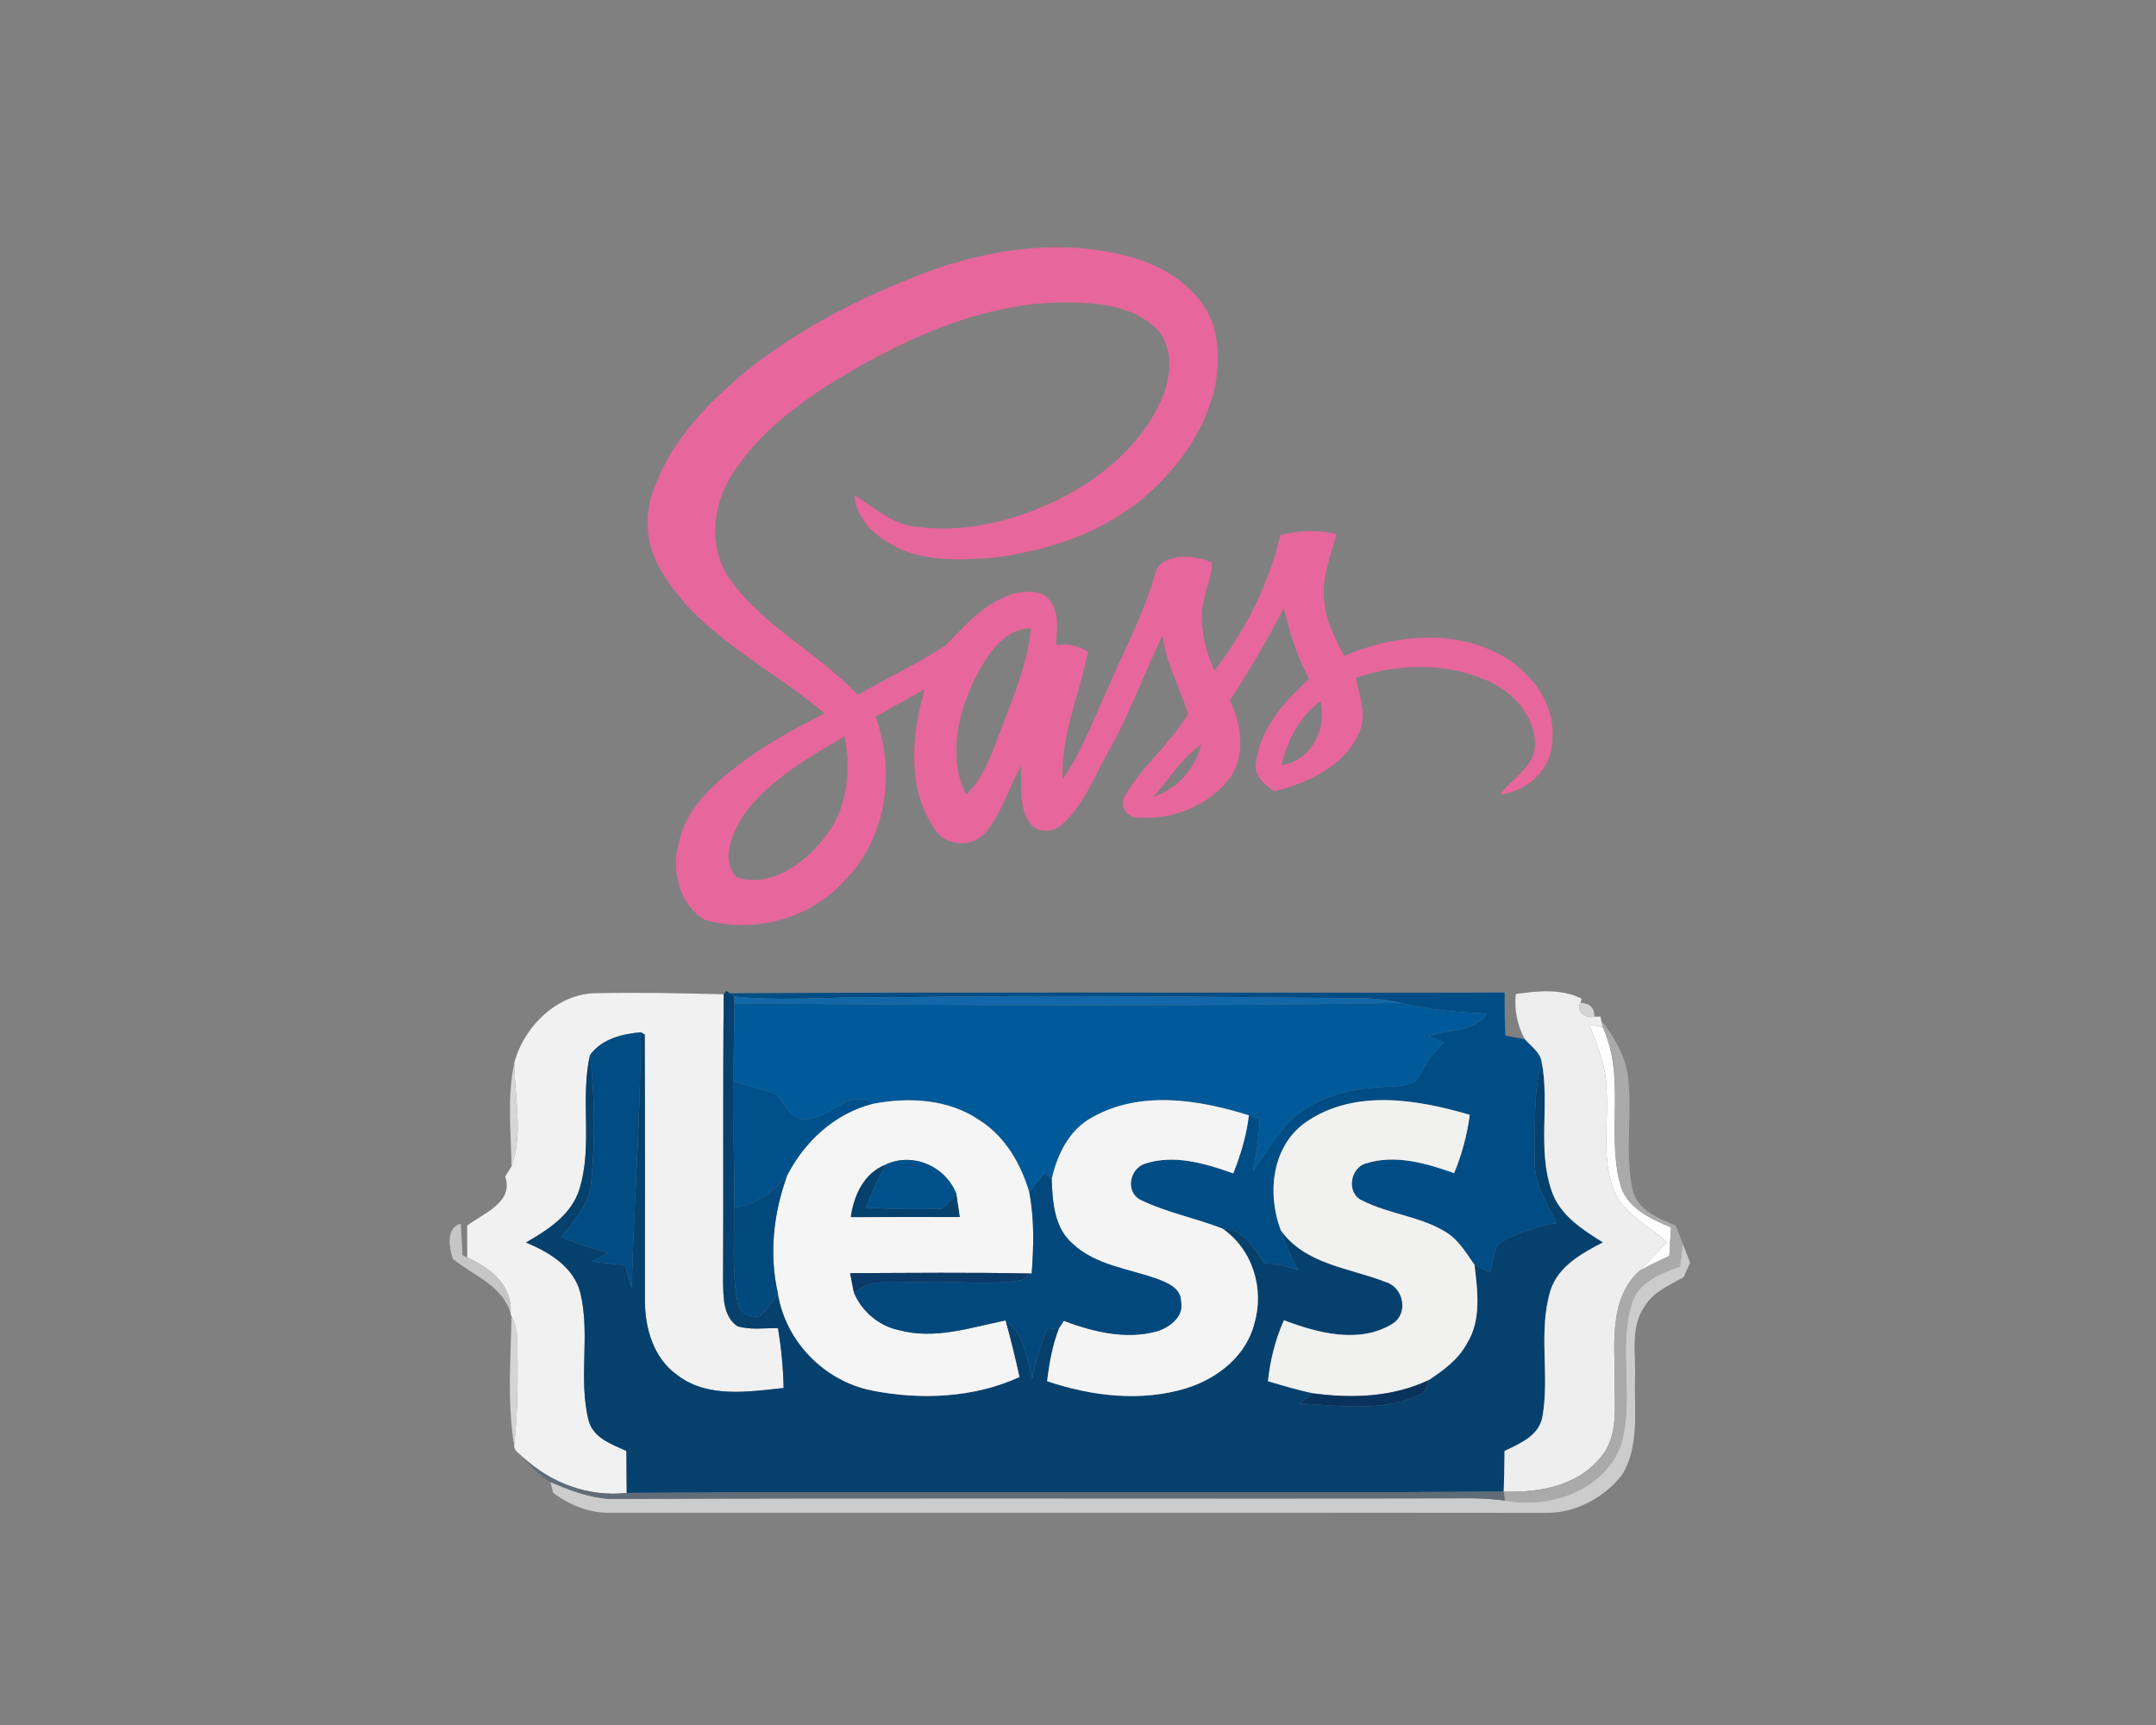 <svg viewBox="0 0 350 280" xmlns="http://www.w3.org/2000/svg"><rect x="0" y="0" width="350" height="280" fill="#808080" stroke="none"/><path fill="#fff" d="M257.99 166.3c.55.11 1.64.31 2.19.42 3.72 8 .66 16.96 2.77 25.25.92 3.99 4.88 5.84 8.32 7.25-.1 1.54-.19 3.09-.28 4.63-1.62.77-3.23 1.53-4.8 2.39 1.44-1.56 2.93-3.07 4.41-4.58-2.97-2.8-7.19-4.58-8.69-8.65-1.93-5.13-.77-10.74-1.11-16.08-.02-3.73-1.45-7.22-2.81-10.63z"/><path fill="#e7669c" d="M150.22 44.25c10.74-4.01 22.82-5.65 33.96-2.35 5.99 1.77 11.98 6.06 13.19 12.55 1.73 9.4-3.39 18.59-10.06 24.85-6.8 6.58-16.12 9.86-25.35 11.14-5.01.44-10.29.78-15.1-1.02-3.85-1.58-7.89-4.56-8.15-9.09 3.18 2.08 6.18 4.83 10.16 5.19 8.68 1.1 17.56-1.39 25.12-5.6 6.44-3.65 12.25-9.03 14.96-16.06 1.3-3.6 1.46-8.38-1.78-11.03-3.89-3.27-9.25-3.75-14.13-3.73-12.7-.06-24.68 5.22-35.46 11.49-7.15 4.25-14.21 9.27-18.72 16.41-3.31 5.07-3.92 12.29-.17 17.3 5.5 7.57 14.23 11.75 20.57 18.5 4.74-2.8 9.82-5.07 14.38-8.15 3.25-3.44 6.64-7.22 11.42-8.41 1.83-.31 4.22-.43 5.41 1.3 1.63 2.03 1.02 4.78 1 7.17 1.83-.33 3.57.1 5.14 1.08-1.31 6.9-4.44 13.53-4.1 20.67 3.14-4.53 5.02-9.76 7.33-14.73 2.57-6.03 5.72-11.84 7.54-18.16.74-4.09 6.47-3.48 9.33-2.31.15 1.99-.84 3.83-1.2 5.76-.99 3.99.01 8.14 1.63 11.83 5-6.45 8.86-14.03 10.72-22.03 2.98-.66 6.08-.95 9.06-.08-.92 3.69-2.56 7.42-1.88 11.31.29 3.05 1.83 5.73 3.14 8.43 7.56-3.24 16.5-4.33 24.16-.82 5.49 2.5 10.25 8.06 9.66 14.4.08 4.57-4.04 8.52-8.48 8.88 1.96-2.58 5.35-4.31 5.68-7.86.07-4.76-3.54-8.81-7.74-10.6-6.69-2.94-14.52-2.82-21.36-.45.65 3.04 1.95 6.38.33 9.34-2.55 5.2-8.23 7.73-13.56 9.07-1.49-1.03-3.26-2.34-3.02-4.41.58-5.7 4.64-10.14 8.68-13.84-1.98-3.58-3.18-7.5-4.11-11.47-2.66 5.13-5.6 10.09-8.73 14.94 1.8 3.99 2.64 9.02-.15 12.79-3.41 4.32-9.17 6.65-14.63 6.26-1.69.16-3.27-1.65-2.45-3.26 2.8-5.01 7.5-8.66 10.42-13.6-1.36-4.23-3.63-8.21-4.15-12.73-2.91 6.02-5.17 12.35-8.44 18.2-2.41 4.19-4.09 9.01-7.72 12.35-1.38 1.42-4.03 1.69-5.32.02-1.99-2.66-1.31-6.24-1.55-9.34-1.93 3.56-3.07 7.6-5.69 10.74-2.04 2.61-6.77 2.32-8.37-.63-4.46-6.67-3.64-15.2-1.55-22.56-2.66 1.47-5.31 2.95-7.96 4.45 3.33 8.92 1.77 19.84-5.12 26.68-5.57 6.18-14.59 8.5-22.54 6.31-4.18-2.42-5.51-7.94-4.33-12.39.88-4.32 3.81-7.87 7.1-10.65 5-4.29 10.76-7.56 16.62-10.51-8.91-7.57-20.42-12.67-26.5-23.13-2.54-4.02-2.92-9.15-1.12-13.53 2.83-7.71 8.74-13.8 14.95-18.95 8.67-6.92 18.69-11.99 29.03-15.93m7.99 66.01c-2.73 5.66-4.37 12.83-1.37 18.69 3.01-2.79 4.14-6.85 5.67-10.52 1.95-5.37 4.36-10.72 4.8-16.49-4.61.23-7.22 4.66-9.1 8.32m49.78 13.94c4.86-.65 7.43-5.85 6.38-10.37-3.46 2.42-5.32 6.39-6.38 10.37m-87.43 8.32c-1.71 2.78-3.68 7.2-.91 9.91 5.56 1.69 11.02-2.3 14.24-6.54 3.69-4.56 4.34-10.75 3.2-16.34-6.03 3.51-12.42 7.17-16.53 12.97m66.7-3.2c3.88-1.22 6.76-4.59 7.75-8.48-3.16 2.21-5.22 5.62-7.75 8.48z"/><path fill="#f1f1f1" d="M83.49 172.53c1.55-5.95 7.11-11.4 13.53-11.32 6.82-.14 13.65.01 20.47.19-.16 15.54-.01 31.09-.11 46.63.06 2.52 0 5.62 2.31 7.23 2.13.66 4.41.29 6.61.32.53 3.21.85 6.46.91 9.72-5.74.61-12.41 1.69-17.31-2.14-3.85-2.74-5.24-7.67-5.2-12.18-.01-14.36.04-28.71-.04-43.06l-.64-.36c-3.07.28-6.32 1.07-8.24 3.69-1.63 7.16.48 14.71-1.72 21.79-1.3 4.15-5.11 6.6-8.67 8.64 3.75 1.57 7.75 3.94 8.82 8.17 1.66 6.81-.38 13.97 1.36 20.76.76 2.83 3.75 3.81 6.12 4.91.02 2.27.03 4.54.05 6.81-6.28.7-12.43-1.65-16.98-5.93-.5-.51-1.36-.97-1.29-1.78.59-5.52.6-11.07.52-16.61.03-1.51-.27-3.01-.95-4.36l-.13-.3-.03-.23c.34-4.46-3.33-7.39-7.03-8.98-.01-1.73-.01-3.47-.01-5.2 2.61-1.97 7.62-3.8 6.17-7.95.26-.42.78-1.26 1.03-1.68 1.93-5.35.48-11.23.45-16.78z"/><g fill="#06416e"><path d="M117.49 161.4l.4-.58.6.41.71.52.01 1.1c-.05 4.18-.07 8.36-.18 12.54-.15 6.88.3 13.75.14 20.63.08 5.11-.4 10.3.55 15.35.23 1.71 2.03 2.56 3.6 2.27 1.21-1.01 2.03-2.39 2.98-3.63 1.28 7.76 7.51 14.13 15.2 15.69 7.92 1.57 16.57 1.22 23.99-2.18-.66-3.09-1.43-6.15-2.27-9.19 3.08 2.2 3.54 6.08 4.32 9.49.6-2.73 1.26-5.46 2.39-8.02.51-.06 1.52-.19 2.02-.25-1.09 2.77-1.61 5.7-1.96 8.65 7.23 2.42 15.21 3.4 22.61 1.13 5.01-1.56 9.73-5.23 11.03-10.52 1.66-5.61-.29-12.04-5.19-15.39 3.47.07 5.17 3.07 6.79 5.66 1.9-.08 3.73.45 5.52 1.08-1.17-2.04-2.15-4.19-2.81-6.44 3.98 5.56 11.16 6.07 17.03 8.38 2.92.87 3.75 5.17 1.05 6.79-5.34 3.29-12.12 1.49-17.59-.59-1.4 3.14-2.23 6.48-2.59 9.9 2.42.71 4.83 1.43 7.3 1.96l-2.17 1.65c6.45.32 13.39 1.46 19.44-1.41 1.08-.34 1.25-1.46 1.52-2.38 2.39-1.59 4.83-3.36 6.21-5.96 2.39-3.81 1.71-8.53 1.23-12.75.83.43 1.67.84 2.53 1.24.36-1.53.57-3.12 1.23-4.56 2.87-1.86 6.21-2.9 9.56-3.48-1.68-3.28-3.77-6.64-3.55-10.49.13-5.22-.31-10.55 1.14-15.64 1.32 6.9-.73 14.14 1.6 20.89 1.31 3.97 4.99 6.29 8.34 8.39-3.41 1.78-7.25 3.86-8.51 7.78-2.04 6.67-.11 13.74-1.31 20.52-.56 3.1-3.64 4.34-6.15 5.56-.02 2.2-.06 4.4-.14 6.6-47.46.32-94.92-.11-142.37.21-.02-2.27-.03-4.54-.05-6.81-2.37-1.1-5.36-2.08-6.12-4.91-1.74-6.79.3-13.95-1.36-20.76-1.07-4.23-5.07-6.6-8.82-8.17 3.56-2.04 7.37-4.49 8.67-8.64 2.2-7.08.09-14.63 1.72-21.79.81 6.88.85 13.87.18 20.77-.3 3.47-2.74 6.12-4.77 8.74 2.44 1.09 4.99 1.9 7.57 2.59-.89.47-1.78.95-2.66 1.43 1.79.19 3.58.39 5.37.59.36 1.22.72 2.43 1.08 3.66.36-13.83 1.43-27.63 1.47-41.47l.64.36c.08 14.35.03 28.7.04 43.06-.04 4.51 1.35 9.44 5.2 12.18 4.9 3.83 11.57 2.75 17.31 2.14-.06-3.26-.38-6.51-.91-9.72-2.2-.03-4.48.34-6.61-.32-2.31-1.61-2.25-4.71-2.31-7.23.1-15.54-.05-31.09.11-46.63z"/><path d="M138.09 197.58c.5-3.59 2.17-7.26 5.79-8.6-1.35 2.22-2.35 4.63-3.33 7.03 4.14.28 8.29.32 12.43.19.76-.79 1.53-1.57 2.3-2.35.17 1.24.36 2.47.55 3.71-5.92-.02-11.83-.02-17.74.02z"/></g><path fill="#004d85" d="M118.49 161.23c41.92-.24 83.84-.03 125.77-.12-.02 2.33 0 4.66.13 6.99l3.17.6c.99 1.13 2.47 2.09 2.72 3.68-1.45 5.09-1.01 10.42-1.14 15.64-.22 3.85 1.87 7.21 3.55 10.49-3.35.58-6.69 1.62-9.56 3.48-.66 1.44-.87 3.03-1.23 4.56-.86-.4-1.7-.81-2.53-1.24-1.32-1.87-2.51-3.94-4.48-5.21-4.19-2.68-9.36-2.98-13.74-5.23-2.63-1.13-2.03-5.36.66-6.04 4.73-1.48 9.74 0 14.25 1.59 1.26-3.03 2.1-6.21 2.54-9.46-8.53-2.51-18.66-4.22-26.49 1.11-5.64 3.82-6.49 11.66-4.17 17.65.66 2.25 1.64 4.4 2.81 6.44-1.79-.63-3.62-1.16-5.52-1.08-1.62-2.59-3.32-5.59-6.79-5.66-4.36-1.71-9.04-2.58-13.25-4.64-2.55-1.25-1.85-5.07.68-5.89 4.74-1.56 9.81-.04 14.33 1.57 1.22-3.03 2.15-6.17 2.54-9.42.44.16 1.33.46 1.78.61-.07 2.82-.57 5.61-1.11 8.37 2.04-2.8 3.81-5.83 6.22-8.34 4.28-3.85 10.2-5.14 15.82-5.29 1.77-.17 4.14 0 5.05-1.93 1.05-1.93 2.16-3.84 3.94-5.2-.84-.38-1.69-.75-2.53-1.13 3.15-1.06 7.41-.5 9.43-3.62-4.68-.2-9.36-.56-13.91-1.72-1.79-.38-3.61-.67-5.43-.73-26.02-.28-52.03-.59-78.05-.16-8.25-.22-16.53.7-24.75-.15l-.71-.52z"/><path fill="#eee" d="M246.07 161.34c3.58-.47 7.34-.93 10.69.78l-.19.65c-.8 1.43.92 2.63 2.25 2.26l.98-.03.14.65.24 1.07c-.55-.11-1.64-.31-2.19-.42 1.36 3.41 2.79 6.9 2.81 10.63.34 5.34-.82 10.95 1.11 16.08 1.5 4.07 5.72 5.85 8.69 8.65-1.48 1.51-2.97 3.02-4.41 4.58-4.97 4.49-4.08 11.64-4.06 17.66-.09 4.29.75 9.3-2.41 12.77-3.74 4.6-10.01 5.62-15.61 5.45.08-2.2.12-4.4.14-6.6 2.51-1.22 5.59-2.46 6.15-5.56 1.2-6.78-.73-13.85 1.31-20.52 1.26-3.92 5.1-6 8.51-7.78-3.35-2.1-7.03-4.42-8.34-8.39-2.33-6.75-.28-13.99-1.6-20.89-.25-1.59-1.73-2.55-2.72-3.68-1.26-2.23-1.75-4.82-1.49-7.36z"/><path fill="#1167a8" d="M119.2 161.75c8.22.85 16.5-.07 24.75.15 26.02-.43 52.03-.12 78.05.16 1.82.06 3.64.35 5.43.73-36.07.63-72.15.4-108.22.06l-.01-1.1z"/><path fill="#005a99" d="M119.21 162.85c36.07.34 72.15.57 108.22-.06 4.55 1.16 9.23 1.52 13.91 1.72-2.02 3.12-6.28 2.56-9.43 3.62.84.38 1.69.75 2.53 1.13-1.78 1.36-2.89 3.27-3.94 5.2-.91 1.93-3.28 1.76-5.05 1.93-5.62.15-11.54 1.44-15.82 5.29-2.41 2.51-4.18 5.54-6.22 8.34.54-2.76 1.04-5.55 1.11-8.37-.45-.15-1.34-.45-1.78-.61-8.15-2.55-17.6-4.08-25.4.31-3.77 2-5.7 6.04-6.61 10.03-.31-.25-.92-.76-1.22-1.01-.82 1.05-1.62 2.12-2.41 3.2-1.35-4.61-3.9-9.06-8.03-11.69-5.01-3.48-11.47-3.83-17.3-2.72-3.97-2.68-7.09 2.57-11.07 2.5-2.96.27-3.28-3.92-5.88-4.49-1.95-.53-3.92-1.02-5.79-1.78.11-4.18.13-8.36.18-12.54z"/><path fill="#d4d4d4" d="M258.82 165.03c-1.33.37-3.05-.83-2.25-2.26 1.54.08 2.29.84 2.25 2.26z"/><path fill="#aaa" d="M259.94 165.65c1.94 2.44 3.6 5.21 4.24 8.3.95 6.3-.48 12.78.82 19.03.69 3.42 4.17 4.73 7.01 5.94.43.98.82 1.97 1.18 2.98-.14 1.22-.29 2.45-.45 3.67-3.2 1.16-6.91 2.53-7.9 6.2-2.19 7.47.55 15.53-1.77 22.98-2.8 7.22-11.61 10.22-18.78 8.81l-.18-1.44c5.6.17 11.87-.85 15.61-5.45 3.16-3.47 2.32-8.48 2.41-12.77-.02-6.02-.91-13.17 4.06-17.66 1.57-.86 3.18-1.62 4.8-2.39.09-1.54.18-3.09.28-4.63-3.44-1.41-7.4-3.26-8.32-7.25-2.11-8.29.95-17.25-2.77-25.25l-.24-1.07z"/><path fill="#014c83" d="M95.78 171.25c1.92-2.62 5.17-3.41 8.24-3.69-.04 13.84-1.11 27.64-1.47 41.47-.36-1.23-.72-2.44-1.08-3.66-1.79-.2-3.58-.4-5.37-.59.88-.48 1.77-.96 2.66-1.43-2.58-.69-5.13-1.5-7.57-2.59 2.03-2.62 4.47-5.27 4.77-8.74.67-6.9.63-13.89-.18-20.77z"/><path fill="#d7d7d7" d="M83.49 172.53c.03 5.55 1.48 11.43-.45 16.78-.08-5.58-.74-11.27.45-16.78z"/><path fill="#00508b" d="M119.03 175.39c1.87.76 3.84 1.25 5.79 1.78 2.6.57 2.92 4.76 5.88 4.49 3.98.07 7.1-5.18 11.07-2.5-6.21 1.55-11.14 6.11-14.01 11.72-2.25 2.61-5.09 4.72-8.59 5.14.16-6.88-.29-13.75-.14-20.63z"/><path fill="#f5f5f5" d="M127.76 190.88c2.87-5.61 7.8-10.17 14.01-11.72 5.83-1.11 12.29-.76 17.3 2.72 4.13 2.63 6.68 7.08 8.03 11.69.83 4.33.71 8.77.38 13.15-9.82-.21-19.65-.1-29.47-.06.19 1.06.4 2.12.62 3.18 1.32 3.06 4.07 5.42 7.36 6.08 5.78 1.55 11.59-.44 17.23-1.59.84 3.04 1.61 6.1 2.27 9.19-7.42 3.4-16.07 3.75-23.99 2.18-7.69-1.56-13.92-7.93-15.2-15.69-1.48-6.36-.75-13.04 1.46-19.13m10.33 6.7c5.91-.04 11.82-.04 17.74-.02-.19-1.24-.38-2.47-.55-3.71-1.73-4.51-6.98-6.84-11.4-4.87-3.62 1.34-5.29 5.01-5.79 8.6z"/><path fill="#f4f4f4" d="M177.34 181.35c7.8-4.39 17.25-2.86 25.4-.31-.39 3.25-1.32 6.39-2.54 9.42-4.52-1.61-9.59-3.13-14.33-1.57-2.53.82-3.23 4.64-.68 5.89 4.21 2.06 8.89 2.93 13.25 4.64 4.9 3.35 6.85 9.78 5.19 15.39-1.3 5.29-6.02 8.96-11.03 10.52-7.4 2.27-15.38 1.29-22.61-1.13.35-2.95.87-5.88 1.96-8.65.18-.29.54-.87.73-1.16 4.8 1.8 10.12 3.11 15.2 1.69 2.07-.66 4.39-2.44 3.83-4.9-.02-2.05-2.13-2.93-3.74-3.55-4.68-1.71-10.06-2.19-13.85-5.76-3-2.59-3.26-6.8-3.39-10.49.91-3.99 2.84-8.03 6.61-10.03z"/><path fill="#f1f1f0" d="M212.11 182.07c7.83-5.33 17.96-3.62 26.49-1.11-.44 3.25-1.28 6.43-2.54 9.46-4.51-1.59-9.52-3.07-14.25-1.59-2.69.68-3.29 4.91-.66 6.04 4.38 2.25 9.55 2.55 13.74 5.23 1.97 1.27 3.16 3.34 4.48 5.21.48 4.22 1.16 8.94-1.23 12.75-1.38 2.6-3.82 4.37-6.21 5.96-5.85 2.77-12.48 3.01-18.79 2.14-2.47-.53-4.88-1.25-7.3-1.96.36-3.42 1.19-6.76 2.59-9.9 5.47 2.08 12.25 3.88 17.59.59 2.7-1.62 1.87-5.92-1.05-6.79-5.87-2.31-13.05-2.82-17.03-8.38-2.32-5.99-1.47-13.83 4.17-17.65z"/><path fill="#00518b" d="M143.88 188.98c4.42-1.97 9.67.36 11.4 4.87-.77.78-1.54 1.56-2.3 2.35-4.14.13-8.29.09-12.43-.19.98-2.4 1.98-4.81 3.33-7.03z"/><path fill="#02487d" d="M169.51 190.37c.3.25.91.76 1.22 1.01.13 3.69.39 7.9 3.39 10.49 3.79 3.57 9.17 4.05 13.85 5.76 1.61.62 3.72 1.5 3.74 3.55.56 2.46-1.76 4.24-3.83 4.9-5.08 1.42-10.4.11-15.2-1.69-.19.29-.55.87-.73 1.16-.5.06-1.51.19-2.02.25-1.13 2.56-1.79 5.29-2.39 8.02-.78-3.41-1.24-7.29-4.32-9.49-5.64 1.15-11.45 3.14-17.23 1.59-3.29-.66-6.04-3.02-7.36-6.08 3.22-2.62 7.55-1.58 11.36-1.75 5.28-.18 10.64.56 15.87-.3.41-.26 1.22-.8 1.62-1.07.33-4.38.45-8.82-.38-13.15.79-1.08 1.59-2.15 2.41-3.2z"/><path fill="#02497e" d="M119.17 196.02c3.5-.42 6.34-2.53 8.59-5.14-2.21 6.09-2.94 12.77-1.46 19.13-.95 1.24-1.77 2.62-2.98 3.63-1.57.29-3.37-.56-3.6-2.27-.95-5.05-.47-10.24-.55-15.35z"/><path fill="#c6c6c6" d="M73.54 204.36c-.65-1.81-1.2-5.09 1.26-5.74.11 1.7.2 3.41.29 5.12l.76.4c3.7 1.59 7.37 4.52 7.03 8.98-1.4-4.52-6.01-6.04-9.34-8.76z"/><path fill="#ccc" d="M273.19 201.9l1.17 3.06c-.26.58-.77 1.75-1.03 2.34-2.29 1.31-4.95 2.38-6.36 4.76-2.43 3.5-1.34 7.97-1.56 11.94-.1 5.15.73 10.86-2.12 15.45-2.91 3.67-7.55 6.16-12.28 6.12-50.66-.06-101.32 0-151.98-.03-3.36.1-6.59-1.26-9.24-3.23-.1-.43-.31-1.3-.42-1.74 3.07 1.34 6.29 2.53 9.66 2.74 46.65-.2 93.31 0 139.97-.11 1.76.02 3.53.14 5.29.36 7.17 1.41 15.98-1.59 18.78-8.81 2.32-7.45-.42-15.51 1.77-22.98.99-3.67 4.7-5.04 7.9-6.2.16-1.22.31-2.45.45-3.67z"/><path fill="#0b3a68" d="M138.01 206.66c9.82-.04 19.65-.15 29.47.06-.4.27-1.21.81-1.62 1.07-5.23.86-10.59.12-15.87.3-3.81.17-8.14-.87-11.36 1.75-.22-1.06-.43-2.12-.62-3.18z"/><path fill="#d5d5d5" d="M83.04 213.65c.68 1.35.98 2.85.95 4.36.08 5.54.07 11.09-.52 16.61-1.15-6.91-.56-13.99-.43-20.97z"/><path fill="#09325d" d="M213.14 226.16c6.31.87 12.94.63 18.79-2.14-.27.92-.44 2.04-1.52 2.38-6.05 2.87-12.99 1.73-19.44 1.41l2.17-1.65z"/><path fill="#c2c2c2" d="M270.26 234.3c.5.52.5.52 0 0z"/><path fill="#616c79" d="M84.76 236.4c4.55 4.28 10.7 6.63 16.98 5.93 47.45-.32 94.91.11 142.37-.21l.18 1.44c-1.76-.22-3.53-.34-5.29-.36-46.66.11-93.32-.09-139.97.11-3.37-.21-6.59-1.4-9.66-2.74-1.84-1-3.22-2.64-4.61-4.17z"/></svg>